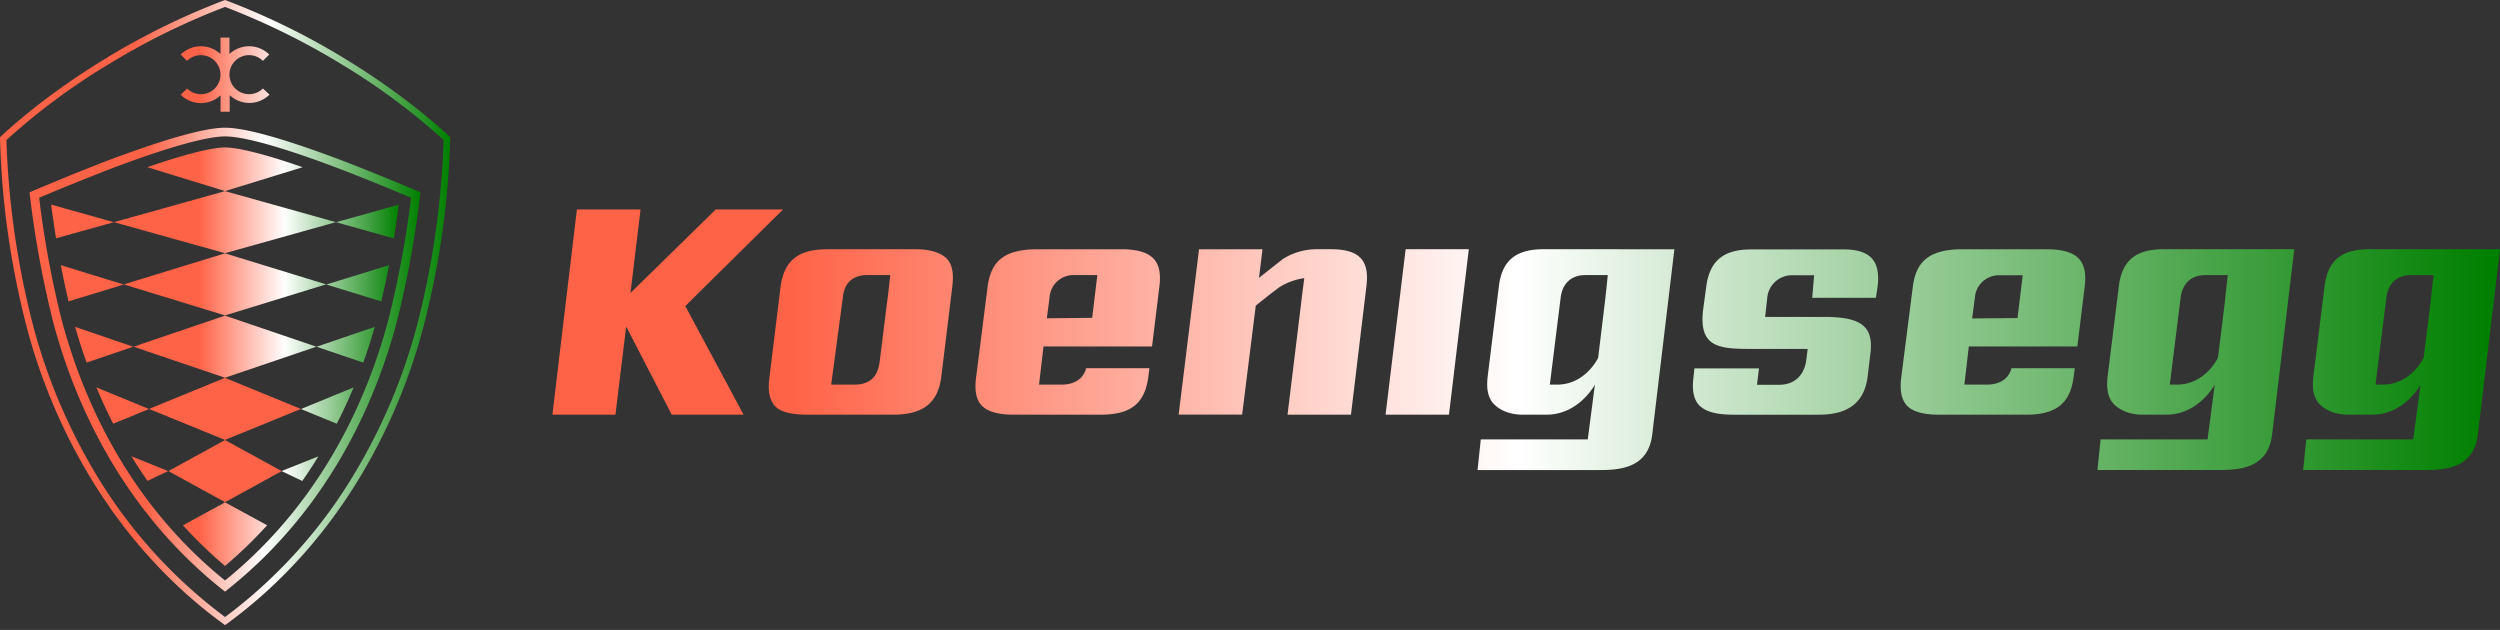 <svg viewBox="0 0 127 32" xmlns="http://www.w3.org/2000/svg">
  <rect x="0" y="0" width="127" height="32" fill="#333333" stroke="none"/>
  <defs>
    <linearGradient id="gradient" x1="0%" y1="0%" x2="100%" y2="0%">
      <stop offset="30%" style="stop-color:tomato;stop-opacity:1" />
      <stop offset="60%" style="stop-color:white;stop-opacity:1" />
      <stop offset="100%" style="stop-color:green;stop-opacity:1" />
    </linearGradient>
  </defs>
  <g fill="url(#gradient)">
    <path d="m31.81 16.588 2.314 4.476h3.65l-2.96-5.516 4.965-4.907h-3.421l-4.33 4.244.513-4.244h-3.234l-1.244 10.423h3.202l.545-4.476zM41.01 21.066h4.356c1.523 0 2.279-.59 2.45-1.913l.561-4.592c.079-.657 0-1.12-.264-1.404-.264-.284-.787-.496-1.604-.496h-4.371c-1.093 0-2.275.186-2.489 1.932l-.562 4.593c-.086.655 0 1.12.266 1.423.266.302.796.457 1.656.457zm1.806-5.948c.024-.288.152-1.145 1.248-1.145h1.161s-.106 1.023-.17 1.44l-.36 2.897c-.058.42-.178 1.229-1.293 1.229h-1.178l.592-4.421zM51.49 21.066h4.433c1.509 0 2.225-.56 2.408-1.895l.06-.467h-3.215c-.188.717-.86.835-1.239.835h-1.154l.227-1.94h5.514l.375-3.058c.077-.631-.013-1.081-.275-1.376-.294-.33-.825-.504-1.668-.504h-4.222c-1.686 0-2.398.569-2.567 1.934l-.583 4.591c-.08.644 0 1.104.276 1.404.275.3.794.476 1.63.476zm1.827-5.948a1.216 1.216 0 0 1 1.246-1.145h1.182l-.262 2.173-2.305.023.139-1.051zM98.497 21.066h4.434c1.508 0 2.224-.56 2.407-1.895l.06-.467h-3.215c-.187.717-.86.835-1.239.835H99.79l.227-1.94h5.513l.374-3.058c.077-.631-.015-1.081-.275-1.376-.296-.33-.826-.504-1.67-.504h-4.225c-1.686 0-2.399.569-2.567 1.934l-.585 4.591c-.079.644.011 1.104.278 1.404.266.3.802.476 1.637.476zm1.827-5.948a1.224 1.224 0 0 1 1.246-1.135h1.183l-.263 2.173-2.305.022.139-1.06zM63.793 15.528s.731-.597 1.214-.948c.381-.235.807-.388 1.25-.45 0 0-.14 1.068-.165 1.318l-.686 5.618h3.223l.782-6.505c.084-.66 0-1.12-.268-1.426-.268-.306-.759-.474-1.52-.474h-.75a3.237 3.237 0 0 0-1.704.496l-1.21.956.175-1.452h-3.223l-1.036 8.402H63.1l.693-5.535zM70.387 21.066h3.22l1.009-8.405h-3.21l-1.02 8.405zM78.415 12.66c-1.425 0-2.127.59-2.275 1.912l-.562 4.517c-.08.642.01 1.1.277 1.399.266.298.764.578 1.499.578h1.207c1.65 0 2.46-1.527 2.46-1.527l-.363 2.782h-5.434l-.165 1.557h6.252c1.192 0 2.436-.216 2.624-1.817l1.124-9.399-6.644-.002zm3.112 2.698-.341 2.818s-.637 1.363-2.087 1.363h-.368l.55-4.421c.069-.59.425-1.143 1.253-1.143h1.141s-.114 1.128-.148 1.383zM109.909 12.66c-1.424 0-2.127.59-2.275 1.912l-.562 4.517c-.079.642.011 1.1.275 1.399.264.298.767.578 1.499.578h1.201c1.651 0 2.461-1.527 2.461-1.527l-.364 2.782h-5.434l-.159 1.555h6.251c1.192 0 2.436-.216 2.623-1.816l1.125-9.4h-6.641zm3.112 2.698-.35 2.818s-.636 1.363-2.088 1.363h-.358l.551-4.421c.07-.59.426-1.143 1.254-1.143h1.141s-.126 1.128-.15 1.383zM120.36 12.66c-1.424 0-2.125.59-2.275 1.912l-.562 4.517c-.081.642.011 1.1.275 1.399.264.298.765.578 1.499.578h1.207c1.653 0 2.462-1.527 2.462-1.527l-.373 2.782h-5.434L117 23.876h6.253c1.192 0 2.436-.216 2.623-1.816l1.125-9.4h-6.641zm3.112 2.698-.35 2.818s-.635 1.363-2.088 1.363h-.358l.551-4.421c.068-.59.424-1.143 1.252-1.143h1.143s-.12 1.128-.15 1.383zM88.093 21.067h4.298c1.544 0 2.335-.653 2.489-1.971l.135-1.12c.078-.598 0-1.027-.248-1.317-.404-.474-1.22-.543-1.937-.56h-3.161l.106-.949a1.258 1.258 0 0 1 1.302-1.167h1.08l-.097 1.145h3.237l.089-.6c.075-.642-.023-1.103-.298-1.405-.276-.303-.772-.463-1.488-.452h-4.651c-1.407 0-2.108.59-2.275 1.914l-.155 1.144c-.087.712 0 1.208.273 1.515.403.459 1.205.47 1.983.481h3.056l-.062.482c-.026.321-.206 1.342-1.42 1.342h-1.093l.1-.834h-3.28l-.045.44c-.084.648 0 1.108.265 1.408.387.43 1.13.504 1.797.504zM6.676 23.178c.255.418.528.836.819 1.25l1.047-.498-1.866-.752zM4.898 19.68c.252.603.534 1.221.853 1.845l1.821-.747-2.674-1.098zM3.816 16.604c.165.577.358 1.184.585 1.815l2.372-.805-2.957-1.01zM3.09 13.47c.114.598.245 1.22.393 1.842l2.8-.859-3.193-.984zM2.598 10.393c.061.478.146 1.064.25 1.712l2.935-.817-3.185-.895zM7.574 20.774l3.855 1.575 3.856-1.575-3.856-1.58-3.855 1.58zM8.555 23.932l2.878 1.578 2.88-1.578-2.88-1.578-2.878 1.578z"></path>
    <path d="M15.356 24.434c.29-.415.562-.833.819-1.251l-1.874.747 1.055.504zM17.11 21.525a26.16 26.16 0 0 0 .853-1.845l-2.674 1.1 1.821.745zM18.454 18.42c.227-.632.42-1.239.585-1.816l-2.957 1.01 2.372.805zM19.37 15.312c.148-.622.28-1.244.394-1.843l-3.186.984 2.792.859zM17.074 11.289l2.933.821c.107-.647.187-1.234.253-1.712l-3.186.89zM15.377 8.494c-2.475-.857-3.523-1.003-3.946-1.003-.424 0-1.471.146-3.947 1.003l3.947 1.213 3.946-1.213zM11.431 25.52l-2.138 1.164c.667.735 1.38 1.424 2.138 2.066a22.672 22.672 0 0 0 2.138-2.066l-2.138-1.165zM6.29 14.447l5.137 1.577 5.14-1.578-5.14-1.577-5.138 1.578zM6.781 17.612l4.646 1.577 4.646-1.577-4.646-1.578-4.646 1.578zM5.79 11.286l5.637 1.576 5.639-1.576-5.639-1.577-5.638 1.577zM9.506 4.494l-.323.32a1.45 1.45 0 0 0 2.022.026v.836h.463v-.844a1.45 1.45 0 0 0 2.022-.026l-.335-.312a.996.996 0 0 1-1.699-.701.99.99 0 0 1 .614-.916.998.998 0 0 1 1.085.215l.322-.321a1.457 1.457 0 0 0-2.022-.026V1.91h-.454v.835a1.457 1.457 0 0 0-2.021.026l.322.32a.996.996 0 0 1 1.698.702.988.988 0 0 1-.614.916.998.998 0 0 1-1.084-.215h.004z"></path>
    <path d="M17.313 8.128c-2.884-1.086-4.872-1.64-5.884-1.64-1.011 0-2.998.561-5.883 1.64C3.886 8.754 1.5 9.77 1.5 9.77a51.357 51.357 0 0 0 1.182 6.516c.992 3.78 3.317 9.51 8.747 13.768 5.434-4.257 7.756-9.987 8.747-13.768a51.368 51.368 0 0 0 1.183-6.517s-2.386-1.013-4.046-1.64zm2.436 8.046c-1.006 3.835-3.266 9.227-8.318 13.314-5.06-4.087-7.308-9.48-8.318-13.314a49.98 49.98 0 0 1-1.124-6.128A121.2 121.2 0 0 1 5.71 8.543C9.24 7.212 10.77 6.93 11.437 6.93c.667 0 2.198.28 5.726 1.612a123.3 123.3 0 0 1 3.722 1.503 49.987 49.987 0 0 1-1.138 6.128h.002z"></path>
    <path d="M17.575 3.014A35.964 35.964 0 0 0 11.432 0a35.963 35.963 0 0 0-6.135 3.014C1.973 5.038 0 6.974 0 6.974a42.413 42.413 0 0 0 1.362 9.658c1.095 4.172 3.866 10.643 10.07 15.124 6.204-4.481 8.976-10.952 10.07-15.124a42.418 42.418 0 0 0 1.37-9.658s-1.973-1.936-5.297-3.96zm3.605 13.534a29.056 29.056 0 0 1-3.083 7.359 25.159 25.159 0 0 1-6.665 7.438 25.132 25.132 0 0 1-6.665-7.438 29.059 29.059 0 0 1-3.082-7.359A43.026 43.026 0 0 1 .326 7.114a33.012 33.012 0 0 1 5.138-3.817A36.23 36.23 0 0 1 11.432.351 36.23 36.23 0 0 1 17.4 3.295a33.01 33.01 0 0 1 5.137 3.819 43.152 43.152 0 0 1-1.357 9.434z"></path>
  </g>
</svg>
